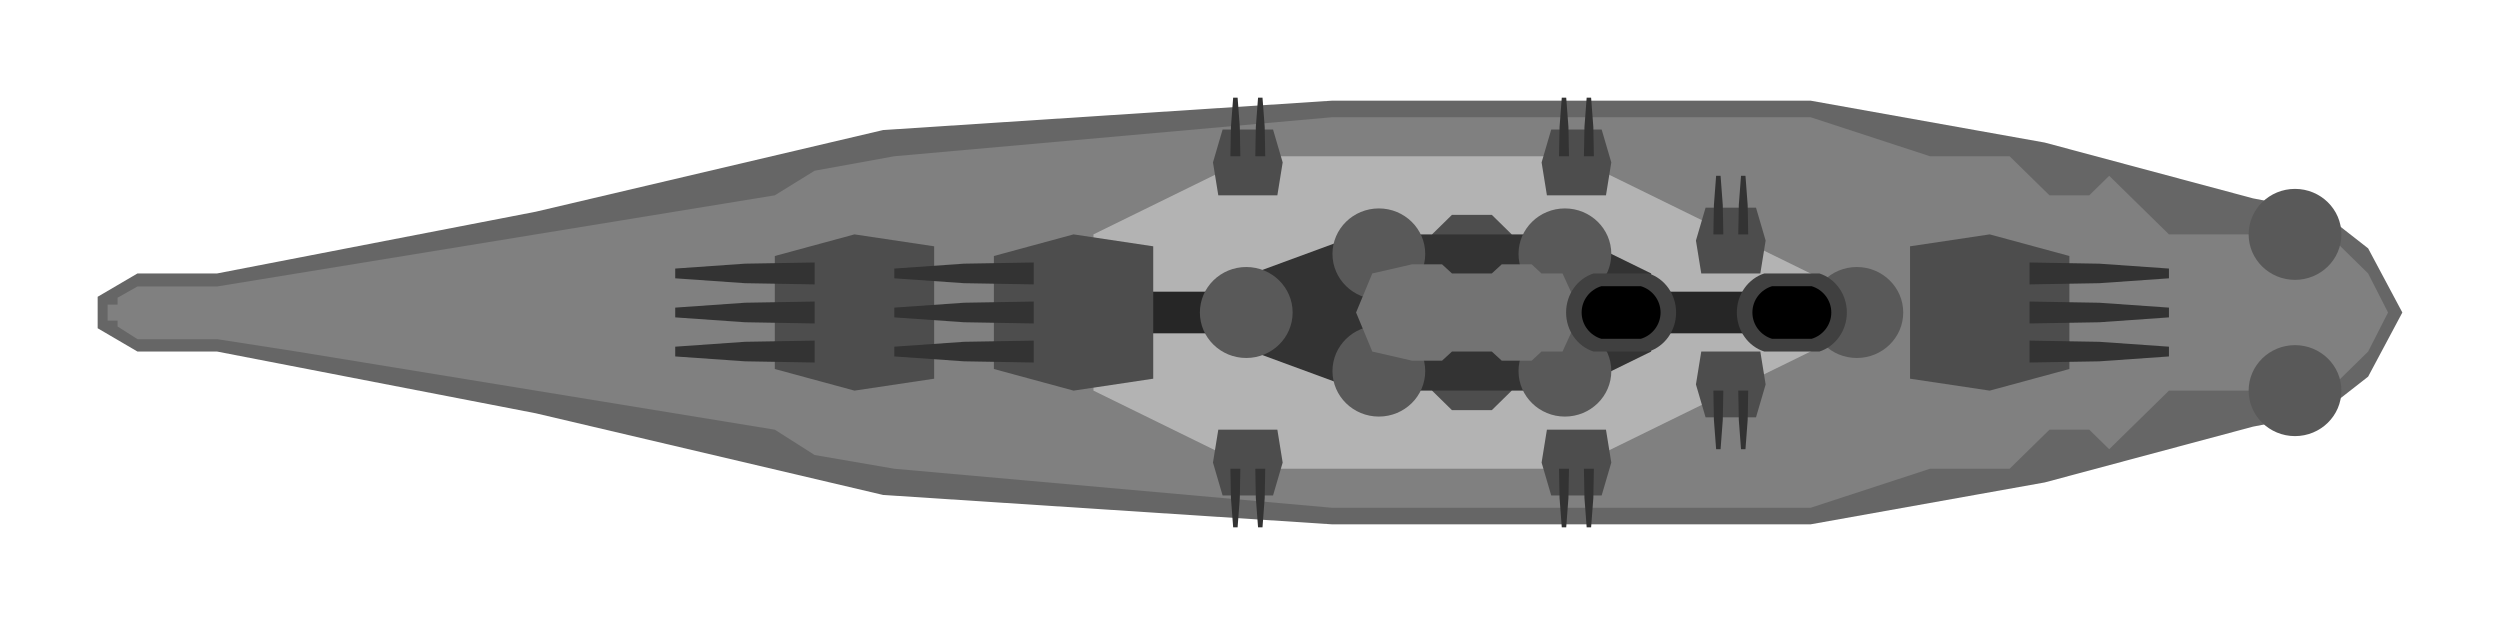<?xml version="1.0" encoding="UTF-8" standalone="no"?><!DOCTYPE svg PUBLIC "-//W3C//DTD SVG 1.1//EN" "http://www.w3.org/Graphics/SVG/1.1/DTD/svg11.dtd"><svg width="100%" height="100%" viewBox="0 0 144 36" version="1.1" xmlns="http://www.w3.org/2000/svg" xmlns:xlink="http://www.w3.org/1999/xlink" xml:space="preserve" xmlns:serif="http://www.serif.com/" style="fill-rule:evenodd;clip-rule:evenodd;stroke-linejoin:round;stroke-miterlimit:2;"><g><path d="M136.404,21.695l-2.701,2.111l-3.935,0.77l-11.994,3.213l-13.491,2.414l-27.533,0l-25.879,-1.693l-20.008,-4.704l-18.355,-3.556l-4.589,0l-2.294,-1.343l0,-1.812l2.294,-1.345l4.589,0l18.355,-3.556l20.008,-4.704l25.879,-1.693l27.533,-0l13.491,2.414l11.994,3.213l3.935,0.77l2.701,2.111l1.971,3.695l-1.971,3.695Z" style="fill:#666;"/><path d="M134.109,22.5l-9.177,0l-3.442,3.375l-1.147,-1.125l-2.294,0l-2.295,2.25l-4.588,0l-6.883,2.25l-27.533,0l-25.238,-2.25l-4.588,-0.791l-2.295,-1.459l-27.532,-4.5l-4.589,-0.714l-4.589,-0l-1.147,-0.731l0,-0.34l-0.573,0l-0,-0.919l0.573,-0l0,-0.398l1.147,-0.648l4.589,-0l4.589,-0.75l27.532,-4.5l2.295,-1.417l4.588,-0.833l25.238,-2.25l27.533,0l6.883,2.25l4.588,0l2.295,2.25l2.294,0l1.147,-1.125l3.442,3.375l9.177,0l2.295,2.25l1.147,2.25l-1.147,2.25l-2.295,2.25Z" style="fill:#808080;"/><path d="M90.516,9l18.355,9l-18.355,9l-18.355,0l0,-18l18.355,0Zm-18.355,0l0,18l-9.177,-4.5l0,-9l9.177,-4.5Z" style="fill:#b3b3b3;"/><path d="M73.576,24.75l0.306,1.895l-0.555,1.895l-2.905,0l-0.555,-1.895l0.307,-1.895l3.402,0Z" style="fill:#4d4d4d;"/><path d="M70.174,11.25l-0.307,-1.895l0.555,-1.895l2.905,-0l0.555,1.895l-0.306,1.895l-3.402,0Z" style="fill:#4d4d4d;"/><path d="M71.413,7.312l-0.127,-1.687l-0.256,0l-0.128,1.687l-0.031,1.688l0.573,-0l-0.031,-1.688Z" style="fill:#333;"/><path d="M72.847,7.313l-0.127,-1.688l-0.256,0l-0.128,1.688l-0.031,1.687l0.573,-0l-0.031,-1.687Z" style="fill:#333;"/><path d="M53.807,21.813l-4.589,0.687l-4.589,-1.245l0,-6.51l4.589,-1.245l4.589,0.687l-0,7.626Z" style="fill:#4d4d4d;"/><path d="M42.908,19.687l-4.015,0.282l0,0.562l4.015,0.281l4.016,0.069l-0,-1.262l-4.016,0.068Z" style="fill:#333;"/><path d="M42.908,17.437l-4.015,0.282l0,0.562l4.015,0.281l4.016,0.069l-0,-1.262l-4.016,0.068Z" style="fill:#333;"/><path d="M42.908,15.187l-4.015,0.282l0,0.562l4.015,0.281l4.016,0.069l-0,-1.262l-4.016,0.068Z" style="fill:#333;"/><path d="M72.336,28.688l0.128,1.687l0.256,0l0.127,-1.687l0.031,-1.688l-0.573,0l0.031,1.688Z" style="fill:#333;"/><path d="M70.902,28.688l0.128,1.687l0.256,0l0.127,-1.687l0.031,-1.688l-0.573,0l0.031,1.688Z" style="fill:#333;"/><path d="M92.504,24.75l0.307,1.895l-0.556,1.895l-2.904,0l-0.555,-1.895l0.306,-1.895l3.402,0Z" style="fill:#4d4d4d;"/><path d="M89.102,11.25l-0.306,-1.895l0.555,-1.895l2.904,-0l0.556,1.895l-0.307,1.895l-3.402,0Z" style="fill:#4d4d4d;"/><path d="M90.342,7.312l-0.128,-1.687l-0.256,0l-0.127,1.687l-0.032,1.688l0.574,-0l-0.031,-1.688Z" style="fill:#333;"/><path d="M91.776,7.313l-0.128,-1.688l-0.256,0l-0.127,1.688l-0.032,1.687l0.574,-0l-0.031,-1.687Z" style="fill:#333;"/><path d="M91.265,28.688l0.127,1.687l0.256,0l0.128,-1.687l0.031,-1.688l-0.574,0l0.032,1.688Z" style="fill:#333;"/><path d="M89.831,28.688l0.127,1.687l0.256,0l0.128,-1.687l0.031,-1.688l-0.574,0l0.032,1.688Z" style="fill:#333;"/><path d="M101.395,20.25l0.306,1.895l-0.555,1.895l-2.904,0l-0.556,-1.895l0.307,-1.895l3.402,0Z" style="fill:#4d4d4d;"/><path d="M100.155,24.188l0.128,1.687l0.256,0l0.127,-1.687l0.032,-1.688l-0.574,0l0.031,1.688Z" style="fill:#333;"/><path d="M98.721,24.188l0.128,1.687l0.256,0l0.127,-1.687l0.032,-1.688l-0.574,0l0.031,1.688Z" style="fill:#333;"/><path d="M101.395,15.75l0.306,-1.895l-0.555,-1.895l-2.904,-0l-0.556,1.895l0.307,1.895l3.402,0Z" style="fill:#4d4d4d;"/><path d="M62.274,16.801l0,2.398l10.597,0l0,-2.398l-10.597,-0Z" style="fill:#262626;"/><path d="M100.155,11.812l0.128,-1.687l0.256,0l0.127,1.687l0.032,1.688l-0.574,-0l0.031,-1.688Z" style="fill:#333;"/><path d="M98.721,11.812l0.128,-1.687l0.256,-0l0.127,1.687l0.032,1.688l-0.574,-0l0.031,-1.688Z" style="fill:#333;"/><path d="M94.395,16.801l0,2.398l10.597,0l0,-2.398l-10.597,-0Z" style="fill:#262626;"/><path d="M82.486,22.5l1.147,1.125l2.295,0l1.147,-1.125l-1.147,-3.375l-0,-2.25l1.147,-3.375l-1.147,-1.125l-2.295,0l-1.147,1.125l1.147,3.375l0,2.25l-1.147,3.375Z" style="fill:#4d4d4d;"/><path d="M110.018,21.813l4.589,0.687l4.589,-1.245l-0,-6.51l-4.589,-1.245l-4.589,0.687l0,7.626Z" style="fill:#4d4d4d;"/><path d="M120.917,19.688l4.015,0.281l-0,0.562l-4.015,0.282l-4.015,0.068l-0,-1.262l4.015,0.069Z" style="fill:#333;"/><path d="M120.917,17.438l4.015,0.281l-0,0.562l-4.015,0.282l-4.015,0.068l-0,-1.262l4.015,0.069Z" style="fill:#333;"/><path d="M120.917,15.188l4.015,0.281l-0,0.562l-4.015,0.281l-4.015,0.069l-0,-1.262l4.015,0.069Z" style="fill:#333;"/><path d="M90.516,13.5l4.589,2.25l0,4.5l-4.589,2.25l-12.236,0l-0,-9l12.236,0Zm-12.236,0l-0,9l-6.119,-2.25l0,-4.5l6.119,-2.25Z" style="fill:#333;"/><path d="M129.521,22.5c-0,-1.446 1.197,-2.62 2.671,-2.62c1.475,0 2.672,1.174 2.672,2.62c-0,1.446 -1.197,2.62 -2.672,2.62c-1.474,-0 -2.671,-1.174 -2.671,-2.62Z" style="fill:#595959;"/><path d="M129.521,13.5c-0,-1.446 1.197,-2.62 2.671,-2.62c1.475,0 2.672,1.174 2.672,2.62c-0,1.446 -1.197,2.62 -2.672,2.62c-1.474,-0 -2.671,-1.174 -2.671,-2.62Z" style="fill:#595959;"/><path d="M69.113,18c-0,-1.446 1.197,-2.62 2.671,-2.62c1.475,0 2.672,1.174 2.672,2.62c-0,1.446 -1.197,2.62 -2.672,2.62c-1.474,-0 -2.671,-1.174 -2.671,-2.62Z" style="fill:#595959;"/><path d="M76.75,21.375c0,-1.446 1.197,-2.62 2.672,-2.62c1.474,0 2.671,1.174 2.671,2.62c0,1.446 -1.197,2.62 -2.671,2.62c-1.475,-0 -2.672,-1.174 -2.672,-2.62Z" style="fill:#595959;"/><path d="M76.75,14.625c0,-1.446 1.197,-2.62 2.672,-2.62c1.474,0 2.671,1.174 2.671,2.62c0,1.446 -1.197,2.62 -2.671,2.62c-1.475,-0 -2.672,-1.174 -2.672,-2.62Z" style="fill:#595959;"/><path d="M87.467,21.375c0,-1.446 1.198,-2.62 2.672,-2.62c1.475,0 2.672,1.174 2.672,2.62c-0,1.446 -1.197,2.62 -2.672,2.62c-1.474,-0 -2.672,-1.174 -2.672,-2.62Z" style="fill:#595959;"/><path d="M87.467,14.625c0,-1.446 1.198,-2.62 2.672,-2.62c1.475,0 2.672,1.174 2.672,2.62c-0,1.446 -1.197,2.62 -2.672,2.62c-1.474,-0 -2.672,-1.174 -2.672,-2.62Z" style="fill:#595959;"/><path d="M104.283,18c-0,-1.446 1.197,-2.62 2.671,-2.62c1.475,0 2.672,1.174 2.672,2.62c-0,1.446 -1.197,2.62 -2.672,2.62c-1.474,-0 -2.671,-1.174 -2.671,-2.62Z" style="fill:#595959;"/><path d="M79.045,15.75l-0.935,2.25l0.935,2.25l2.294,0.526l1.721,0l0.573,-0.526l2.295,-0l0.573,0.526l1.721,0l0.566,-0.526l1.212,-0l0.516,-1.125l0,-2.25l-0.516,-1.125l-1.212,0l-0.566,-0.526l-1.721,-0l-0.573,0.526l-2.295,0l-0.573,-0.526l-1.721,-0l-2.294,0.526Z" style="fill:#737373;"/><path d="M66.426,21.813l-4.589,0.687l-4.589,-1.245l0,-6.51l4.589,-1.245l4.589,0.687l-0,7.626Z" style="fill:#4d4d4d;"/><path d="M55.527,19.687l-4.015,0.282l0,0.562l4.015,0.281l4.015,0.069l0,-1.262l-4.015,0.068Z" style="fill:#333;"/><path d="M55.527,17.437l-4.015,0.282l0,0.562l4.015,0.281l4.015,0.069l0,-1.262l-4.015,0.068Z" style="fill:#333;"/><path d="M55.527,15.187l-4.015,0.282l0,0.562l4.015,0.281l4.015,0.069l0,-1.262l-4.015,0.068Z" style="fill:#333;"/><g><path d="M101.626,20.25c-0.916,-0.292 -1.584,-1.19 -1.584,-2.25c0,-1.06 0.668,-1.958 1.584,-2.25l3.169,0c0.916,0.292 1.584,1.19 1.584,2.25c-0,1.06 -0.668,1.958 -1.584,2.25l-3.169,0Z" style="fill:#404040;"/><path d="M102.074,19.516c-0.657,-0.197 -1.136,-0.801 -1.136,-1.516c-0,-0.715 0.479,-1.319 1.136,-1.516l2.273,-0c0.657,0.197 1.136,0.801 1.136,1.516c0,0.715 -0.479,1.319 -1.136,1.516l-2.273,0Z"/></g><g><path d="M91.791,20.25c-0.917,-0.292 -1.584,-1.19 -1.584,-2.25c-0,-1.06 0.667,-1.958 1.584,-2.25l3.168,0c0.917,0.292 1.584,1.19 1.584,2.25c0,1.06 -0.667,1.958 -1.584,2.25l-3.168,0Z" style="fill:#404040;"/><path d="M92.239,19.516c-0.658,-0.197 -1.137,-0.801 -1.137,-1.516c0,-0.715 0.479,-1.319 1.137,-1.516l2.272,-0c0.658,0.197 1.137,0.801 1.137,1.516c-0,0.715 -0.479,1.319 -1.137,1.516l-2.272,0Z"/></g></g></svg>